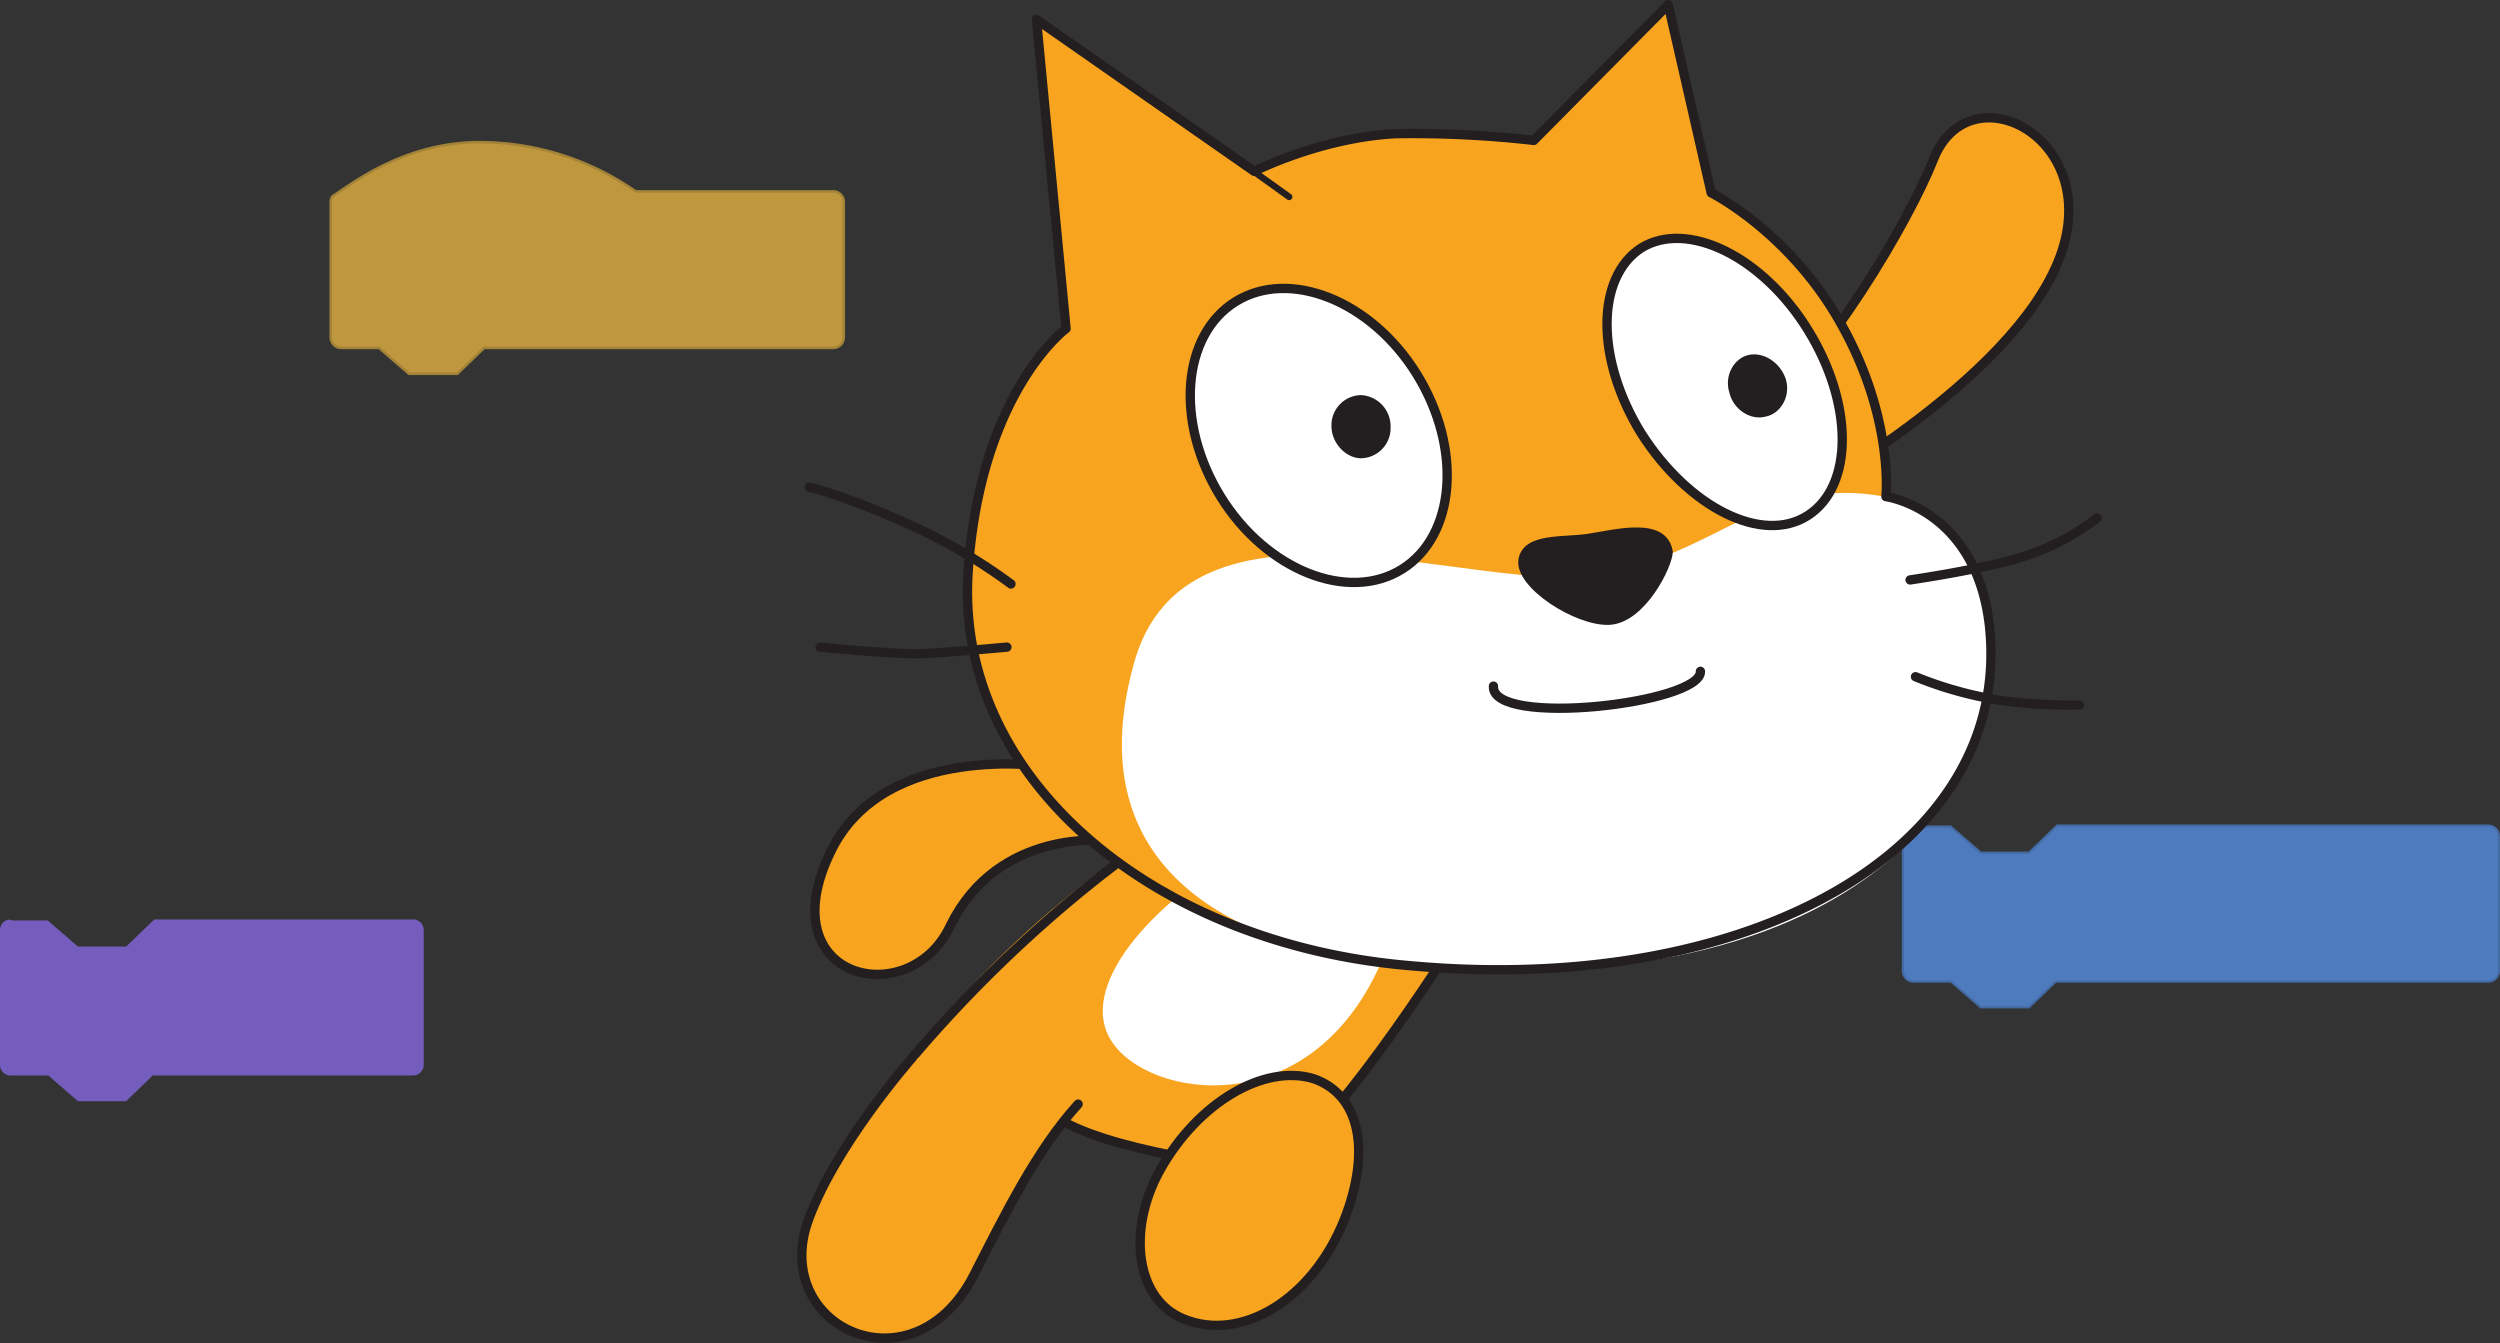 <svg xmlns="http://www.w3.org/2000/svg" width="618.78" height="332.401" viewBox="0 0 618.78 332.401"><rect x="0" y="0" width="618.78" height="332.401" fill="#333333" stroke="none"/><defs><style>.a{opacity:0.71;}.b{fill:#5998f7;stroke:#4b81d1;stroke-width:0.542px;}.b,.c{stroke-miterlimit:10;}.c{fill:#f7c042;stroke:#d1a338;stroke-width:0.621px;}.d{fill:#8f6ef6;}.e{fill:#f9a41e;}.e,.g,.i,.j,.k{fill-rule:evenodd;}.f,.h{fill:none;}.f,.h,.i,.k{stroke:#231f20;stroke-linecap:round;stroke-linejoin:round;}.f,.i{stroke-width:2.31px;}.g,.i{fill:#fff;}.h,.k{stroke-width:1.617px;}.j,.k{fill:#231f20;}.l{opacity:0.1;}</style></defs><g transform="translate(-463.22 -388.732)"><g class="a" transform="translate(934.204 593.065)"><path class="b" d="M935.2,530.979H828.462q-3.48,3.359-6.961,6.716H809.559l-7.459-6.467h-8.738a4.462,4.462,0,0,1-.739-.222,2.6,2.6,0,0,0-2.339,2.585v33.394a2.612,2.612,0,0,0,2.611,2.612h9.321q3.672,3.182,7.343,6.366H821.5l6.6-6.366H935.2a2.612,2.612,0,0,0,2.611-2.612V533.591A2.612,2.612,0,0,0,935.2,530.979Z" transform="translate(-790.284 -530.979)"/></g><g class="a" transform="translate(545.08 423.903)"><path class="c" d="M644.439,425.7H595.561a67.742,67.742,0,0,0-38.993-12.187c-18.264.156-30.922,10-36.047,13.4-.025.017-.043.039-.079.063a2.576,2.576,0,0,0-.376,1.342v33.523a2.621,2.621,0,0,0,2.621,2.621h9.356l7.372,6.391H551.4l6.623-6.391h86.414a2.621,2.621,0,0,0,2.621-2.621V428.32A2.622,2.622,0,0,0,644.439,425.7Z" transform="translate(-520.066 -413.508)"/></g><g class="a" transform="translate(463.22 616.303)"><path class="d" d="M565.479,547.116H501.4q-3.48,3.357-6.961,6.715H482.495l-7.459-6.467H466.3a4.442,4.442,0,0,1-.739-.22,2.6,2.6,0,0,0-2.339,2.583v33.394a2.612,2.612,0,0,0,2.611,2.612h9.321q3.672,3.184,7.343,6.366h11.942q3.3-3.182,6.6-6.366h64.443a2.612,2.612,0,0,0,2.612-2.612V549.727A2.612,2.612,0,0,0,565.479,547.116Z" transform="translate(-463.22 -547.116)"/></g><g transform="translate(661.68 389.887)"><g transform="translate(27.47 200.937)"><path class="e" d="M620.112,588.973c29.276-39.589,67.2-59.55,67.2-59.55l66.2,31.937s-31.27,49.569-45.576,55.557c0,0-35.6-3.659-50.567-11.975" transform="translate(-620.112 -529.423)"/><path class="f" d="M620.112,588.973c33.6-39.589,67.2-59.55,67.2-59.55l66.2,31.937s-31.27,49.569-45.576,55.557c0,0-35.6-3.659-50.567-11.975" transform="translate(-620.112 -529.423)"/><path class="g" d="M684.923,537.652c-13.307,5.988-37.925,27.611-30.939,42.915s47.906,23.287,66.536-15.3C734.159,537.652,698.231,532,684.923,537.652Z" transform="translate(-605.746 -526.673)"/></g><g transform="translate(0 260.487)"><path class="e" d="M628.506,570.776s-19.96,22.622-26.281,41.584c-7.984,25.617,26.281,41.251,41.251,12.642,7.652-14.971,15.636-31.272,25.95-42.583" transform="translate(-601.036 -570.776)"/><path class="f" d="M628.506,570.776s-19.96,22.622-26.281,41.584c-7.984,25.617,26.281,41.251,41.251,12.642,7.652-14.971,15.636-31.272,25.95-42.583" transform="translate(-601.036 -570.776)"/></g><g transform="translate(83.75 265.037)"><path class="e" d="M709.7,609.639c-7.985,19.96-25.617,30.274-39.588,24.617-11.977-4.657-14.305-21.956-5.989-36.927,9.316-16.634,25.617-26.281,37.925-22.622C713.7,578.7,716.358,592.672,709.7,609.639Z" transform="translate(-659.194 -573.936)"/><path class="f" d="M709.7,609.639c-7.985,19.96-25.617,30.274-39.588,24.617-11.977-4.657-14.305-21.956-5.989-36.927,9.316-16.634,25.617-26.281,37.925-22.622C713.7,578.7,716.358,592.672,709.7,609.639Z" transform="translate(-659.194 -573.936)"/></g><g transform="translate(225.252 27.998)"><path class="e" d="M774.252,506.085s54.227-28.609,68.2-59.548c14.3-31.272-21.292-50.234-30.274-26.615-5.656,14.305-26.615,50.9-45.577,64.872C748.3,498.767,760.946,514.07,774.252,506.085Z" transform="translate(-757.457 -409.33)"/><path class="f" d="M774.252,506.085s54.227-28.609,68.2-59.548c14.3-31.272-21.292-50.234-30.274-26.615-5.656,14.305-26.615,50.9-45.577,64.872C748.3,498.767,760.946,514.07,774.252,506.085Z" transform="translate(-757.457 -409.33)"/></g><g transform="translate(2.63 187.924)"><path class="e" d="M661.637,521.09s-38.924-6.653-54.228,20.958c-17.3,30.939,19.628,39.922,29.609,18.3,11.977-24.286,38.923-20.96,38.923-20.96Z" transform="translate(-602.862 -520.386)"/><path class="f" d="M661.452,521.09s-40.92-6.653-54.227,20.958c-15.636,31.937,19.628,39.922,29.609,18.3,11.977-24.286,38.923-20.96,38.923-20.96Z" transform="translate(-602.677 -520.386)"/></g><g transform="translate(41.006)"><path class="e" d="M735.408,421.824c-18.631,1-34.931,9.314-34.931,9.314l-53.895-37.592,7.32,76.516s-21.625,15.969-24.286,61.212c-2.661,50.234,45.91,91.154,109.452,96.477,84.167,7.651,149.372-28.943,143.383-84.167-3.326-28.943-25.615-31.937-25.615-31.937s2-18.962-10.646-41.918c-12.641-23.287-32.6-33.268-32.6-33.268l-10.645-46.574-33.268,33.6A265.393,265.393,0,0,0,735.408,421.824Z" transform="translate(-629.512 -389.887)"/><path class="g" d="M774.632,494.016c-29.276,5.656-103.13-25.948-115.772,22.623-14.305,52.563,28.609,70.86,68.2,74.186C847.155,601.8,877.1,537.6,870.443,506.658c-4.659-22.954-12.309-29.276-25.617-31.937C815.218,469.4,804.239,488.694,774.632,494.016Z" transform="translate(-617.836 -352.962)"/><path class="h" d="M674.171,415.3l15.3,10.979" transform="translate(-609.86 -378.705)"/><path class="f" d="M735.408,421.824c-18.631,1-34.931,9.314-34.931,9.314l-53.895-37.592,7.32,76.516s-21.625,15.969-24.286,61.212c-2.661,50.234,45.91,91.154,109.452,96.477,84.167,7.651,149.372-28.943,143.383-84.167-3.326-28.943-25.615-31.937-25.615-31.937s2-18.962-10.646-41.918c-12.641-23.287-32.6-33.268-32.6-33.268l-10.645-46.574-33.268,33.6A265.393,265.393,0,0,0,735.408,421.824Z" transform="translate(-629.512 -389.887)"/></g><g transform="translate(1.855 119.431)"><path class="f" d="M604.172,500.314s16.634,1.663,24.286,1.663c7.651-.333,21.956-1.663,21.956-1.663" transform="translate(-601.511 -460.726)"/><path class="f" d="M652.226,496.775a136.143,136.143,0,0,0-24.286-14.305c-16.634-7.651-25.615-9.647-25.615-9.647" transform="translate(-602.324 -472.823)"/></g><g transform="translate(199.299 57.847)"><path class="i" d="M789.17,452.719c11.312,18.3,11.312,38.59,0,45.908s-29.609-2-41.253-20.293c-11.31-18.3-11.31-38.59,0-45.91C759.229,425.439,777.858,434.422,789.17,452.719Z" transform="translate(-739.435 -430.057)"/><path class="j" d="M774.53,456.081c1.331,4.324-1.331,8.649-4.99,9.314-3.661,1-7.985-1.663-8.983-5.988-1.331-4.324,1.331-8.65,4.99-9.316s7.652,2,8.983,5.989" transform="translate(-730.293 -421.286)"/></g><g transform="translate(96.144 70.232)"><path class="i" d="M723.882,459.912c11.311,18.3,9.648,39.922-3.659,48.238s-33.6.333-44.912-17.964-9.648-39.921,3.659-48.238S712.57,441.614,723.882,459.912Z" transform="translate(-667.801 -438.658)"/><path class="j" d="M706.707,464.977a7.46,7.46,0,0,1-7.318,7.651c-3.661,0-7.32-3.659-7.32-7.985a7.46,7.46,0,0,1,7.32-7.651,7.747,7.747,0,0,1,7.318,7.985" transform="translate(-657.122 -430.59)"/></g><g transform="translate(171.181 130.2)"><path class="k" d="M741.413,481.842c6.654-1,18.631-4.326,19.962,3.659,0,3.326-6.654,16.966-14.971,17.3-7.985.333-22.621-8.983-21.625-15.3C725.778,481.509,735.425,482.84,741.413,481.842Z" transform="translate(-717.787 -480.301)"/><path class="f" d="M771.147,504.473c.333,7.984-51.9,13.971-51.232,3.659" transform="translate(-719.909 -469.665)"/></g><g class="l" transform="translate(69.388 212.581)"><path class="k" d="M658.2,537.509c-2.661,2-5.655,4.324-8.982,6.653" transform="translate(-649.221 -537.509)"/><path class="k" d="M711.707,555.759c-1.331,2-3.326,4.991-5.655,7.985" transform="translate(-624.213 -529.478)"/></g><g transform="translate(274.317 127.082)"><path class="f" d="M791.529,493.439s18.3-2.661,27.613-5.655a59.188,59.188,0,0,0,18.63-9.648" transform="translate(-791.529 -478.136)"/><path class="f" d="M792.453,505.4a94,94,0,0,0,21.958,5.988,125.9,125.9,0,0,0,18.63,1" transform="translate(-791.122 -466.14)"/></g></g></g></svg>